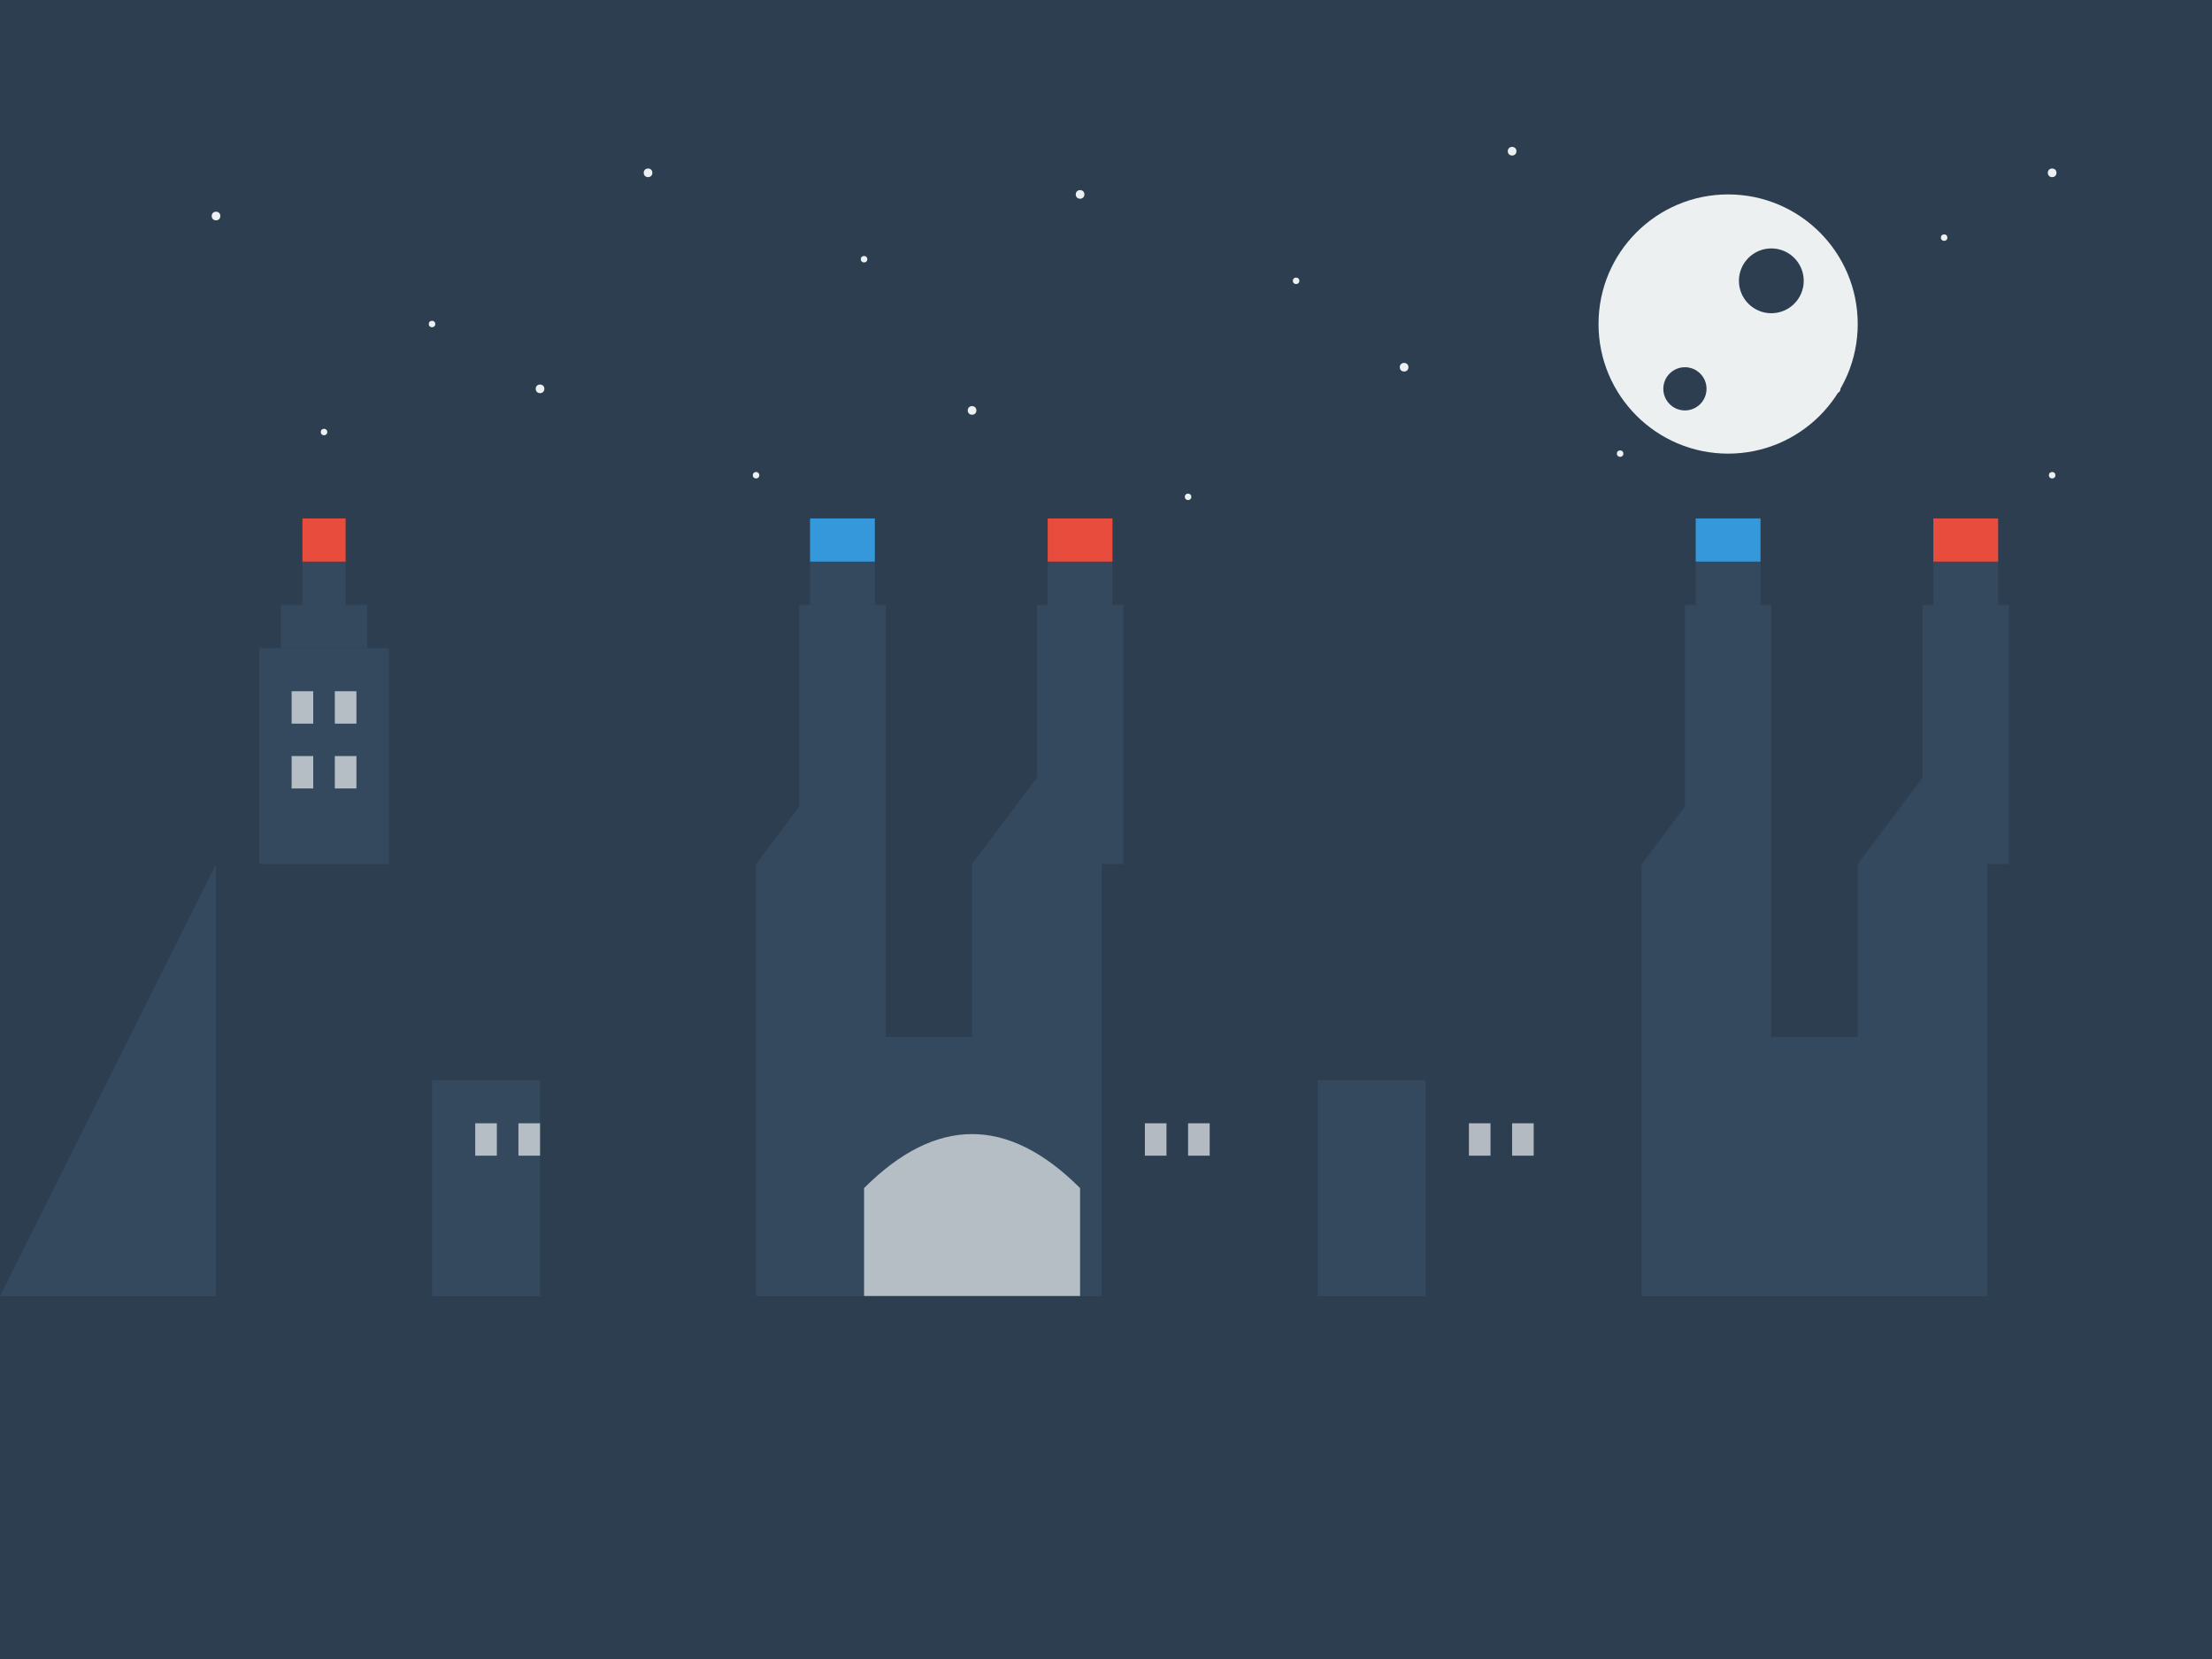 <svg xmlns="http://www.w3.org/2000/svg" viewBox="0 0 1024 768">
  <!-- Sky -->
  <rect width="1024" height="768" fill="#2c3e50"/>
  
  <!-- Moon -->
  <circle cx="800" cy="150" r="60" fill="#ecf0f1"/>
  <circle cx="820" cy="130" r="15" fill="#2c3e50"/>
  <circle cx="780" cy="180" r="10" fill="#2c3e50"/>
  
  <!-- Distant mountains -->
  <path d="M0 350 L100 250 L200 300 L300 200 L400 280 L500 200 L600 280 L700 220 L800 300 L900 240 L1024 320 L1024 768 L0 768 Z" fill="#2c3e50"/>
  
  <!-- Castle silhouette -->
  <path d="M100 400 L100 600 L200 600 L200 500 L250 500 L250 600 L350 600 L350 400 L380 360 L410 400 L410 480 L450 480 L450 400 L480 360 L510 400 L510 600 L610 600 L610 500 L660 500 L660 600 L760 600 L760 400 L790 360 L820 400 L820 480 L860 480 L860 400 L890 360 L920 400 L920 600 L1024 600 L1024 768 L0 768 L0 600 Z" fill="#34495e"/>
  
  <!-- Castle towers with details -->
  <!-- Left tower -->
  <rect x="120" y="300" width="60" height="100" fill="#34495e"/>
  <rect x="130" y="280" width="40" height="20" fill="#34495e"/>
  <rect x="140" y="260" width="20" height="20" fill="#34495e"/>
  
  <!-- Center-left tower -->
  <rect x="370" y="280" width="40" height="120" fill="#34495e"/>
  <rect x="375" y="260" width="30" height="20" fill="#34495e"/>
  
  <!-- Center-right tower -->
  <rect x="480" y="280" width="40" height="120" fill="#34495e"/>
  <rect x="485" y="260" width="30" height="20" fill="#34495e"/>
  
  <!-- Right tower -->
  <rect x="780" y="280" width="40" height="120" fill="#34495e"/>
  <rect x="785" y="260" width="30" height="20" fill="#34495e"/>
  
  <!-- Far-right tower -->
  <rect x="890" y="280" width="40" height="120" fill="#34495e"/>
  <rect x="895" y="260" width="30" height="20" fill="#34495e"/>
  
  <!-- Windows and details -->
  <g fill="#ecf0f1" opacity="0.7">
    <!-- Left tower windows -->
    <rect x="135" y="320" width="10" height="15"/>
    <rect x="155" y="320" width="10" height="15"/>
    <rect x="135" y="350" width="10" height="15"/>
    <rect x="155" y="350" width="10" height="15"/>
    
    <!-- Center windows -->
    <rect x="220" y="520" width="10" height="15"/>
    <rect x="240" y="520" width="10" height="15"/>
    <rect x="530" y="520" width="10" height="15"/>
    <rect x="550" y="520" width="10" height="15"/>
    <rect x="680" y="520" width="10" height="15"/>
    <rect x="700" y="520" width="10" height="15"/>
    
    <!-- Main gate -->
    <path d="M400 550 Q 450 500, 500 550 L500 600 L400 600 Z"/>
  </g>
  
  <!-- Foreground -->
  <rect x="0" y="600" width="1024" height="168" fill="#2c3e50"/>
  
  <!-- Flags -->
  <rect x="140" y="240" width="20" height="20" fill="#e74c3c"/>
  <rect x="375" y="240" width="30" height="20" fill="#3498db"/>
  <rect x="485" y="240" width="30" height="20" fill="#e74c3c"/>
  <rect x="785" y="240" width="30" height="20" fill="#3498db"/>
  <rect x="895" y="240" width="30" height="20" fill="#e74c3c"/>
  
  <!-- Stars in sky -->
  <g fill="#ecf0f1">
    <circle cx="100" cy="100" r="2"/>
    <circle cx="200" cy="150" r="1.5"/>
    <circle cx="300" cy="80" r="2"/>
    <circle cx="400" cy="120" r="1.5"/>
    <circle cx="500" cy="90" r="2"/>
    <circle cx="600" cy="130" r="1.5"/>
    <circle cx="700" cy="70" r="2"/>
    <circle cx="900" cy="110" r="1.5"/>
    <circle cx="950" cy="80" r="2"/>
    <circle cx="150" cy="200" r="1.5"/>
    <circle cx="250" cy="180" r="2"/>
    <circle cx="350" cy="220" r="1.5"/>
    <circle cx="450" cy="190" r="2"/>
    <circle cx="550" cy="230" r="1.5"/>
    <circle cx="650" cy="170" r="2"/>
    <circle cx="750" cy="210" r="1.5"/>
    <circle cx="850" cy="180" r="2"/>
    <circle cx="950" cy="220" r="1.5"/>
  </g>
</svg>